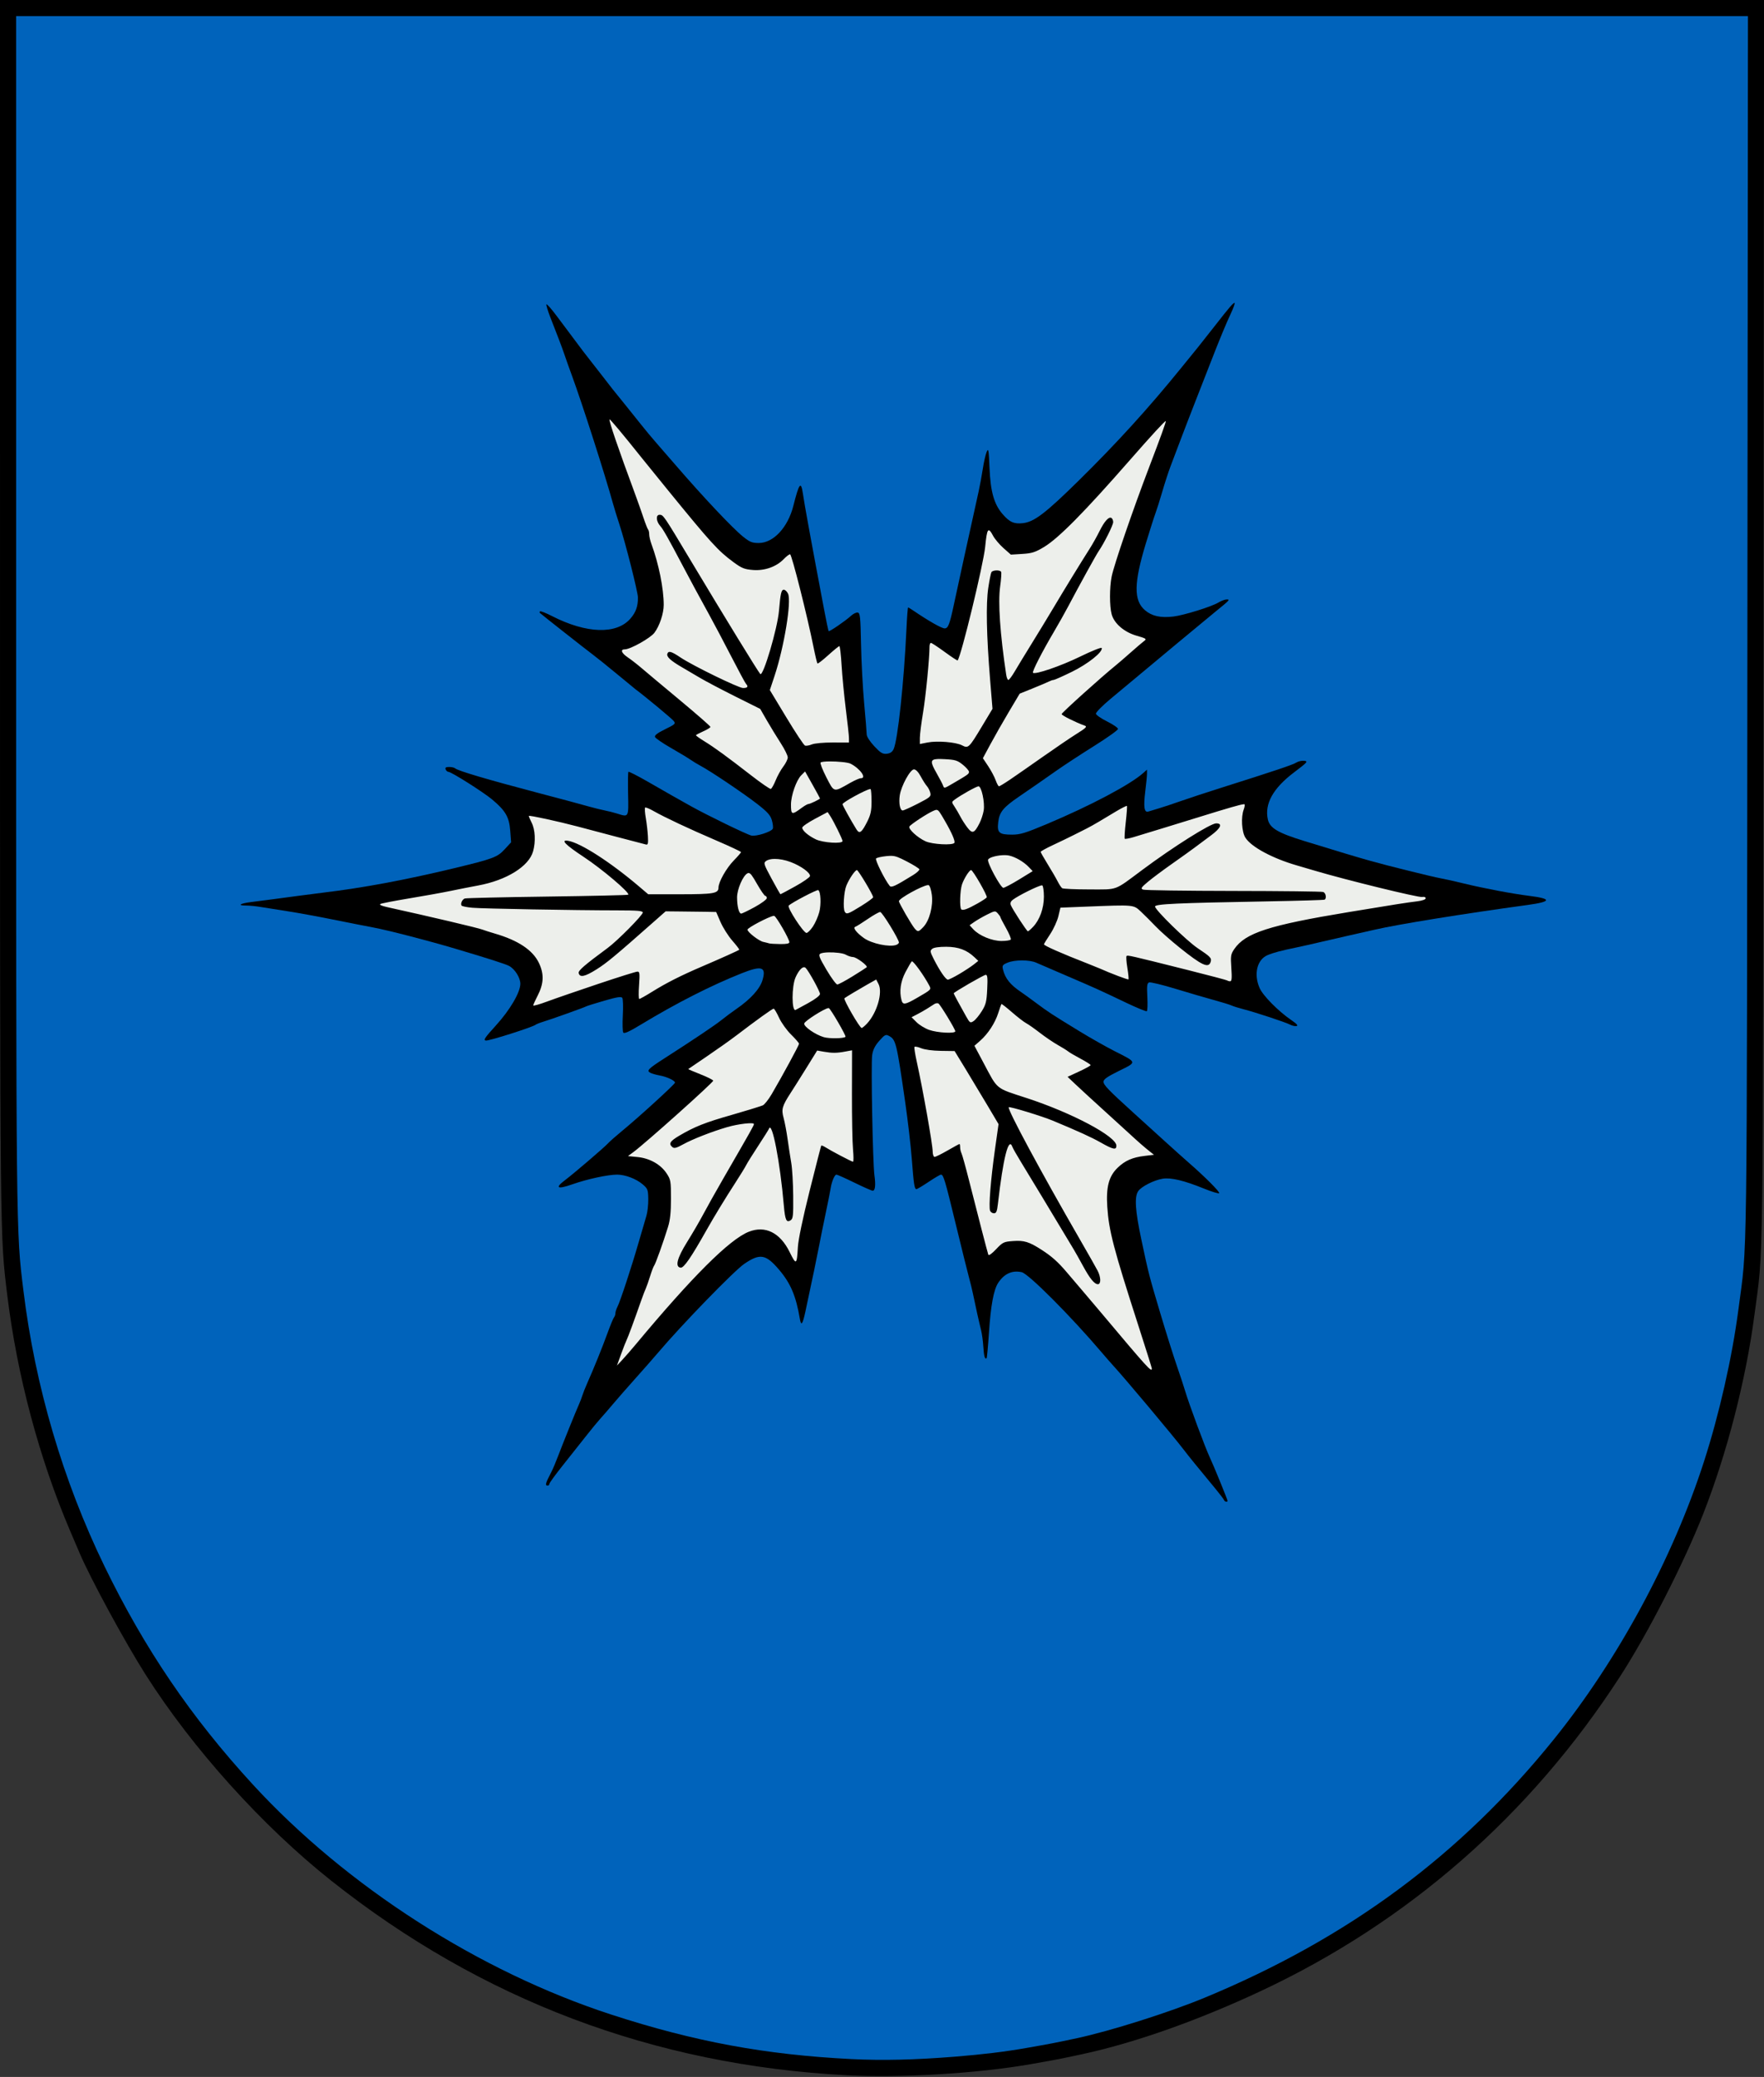 <?xml version="1.0" encoding="UTF-8" standalone="no"?>
<!-- Created with Inkscape (http://www.inkscape.org/) -->
<svg
   xmlns:dc="http://purl.org/dc/elements/1.1/"
   xmlns:cc="http://web.resource.org/cc/"
   xmlns:rdf="http://www.w3.org/1999/02/22-rdf-syntax-ns#"
   xmlns:svg="http://www.w3.org/2000/svg"
   xmlns="http://www.w3.org/2000/svg"
   xmlns:sodipodi="http://sodipodi.sourceforge.net/DTD/sodipodi-0.dtd"
   xmlns:inkscape="http://www.inkscape.org/namespaces/inkscape"
   id="svg2562"
   sodipodi:version="0.32"
   inkscape:version="0.45.1"
   width="1095"
   height="1289"
   version="1.0"
   sodipodi:docbase="/home/liftarn/Bilder"
   sodipodi:docname="Kampen_Wappen.svg"
   inkscape:output_extension="org.inkscape.output.svg.inkscape">
  <rect width="100%" height="100%" fill="#333333" stroke="none"/>
  <defs
     id="defs2565" />
  <sodipodi:namedview
     inkscape:window-height="693"
     inkscape:window-width="1024"
     inkscape:pageshadow="2"
     inkscape:pageopacity="0.0"
     guidetolerance="10.0"
     gridtolerance="10.0"
     objecttolerance="10.0"
     borderopacity="1.0"
     bordercolor="#666666"
     pagecolor="#ffffff"
     id="base"
     inkscape:zoom="0.31574864"
     inkscape:cx="547.5"
     inkscape:cy="644.5"
     inkscape:window-x="0"
     inkscape:window-y="25"
     inkscape:current-layer="svg2562" />
  <path
     style="fill:#000000"
     d="M 525.5,1287.948 C 406.026,1281.689 298.863,1241.224 205.5,1167.113 C 162.883,1133.284 119.667,1085.328 90.5,1039.5 C 77.751,1019.469 56.222,979.835 49.372,963.783 C 47.897,960.327 45.156,953.9 43.281,949.5 C 24.306,904.967 10.594,853.469 4.539,804 C -0.069,766.344 0.015,774.301 0.007,375.75 L 0,0 L 547.521,9.6589403e-15 L 1095.042,1.9317881e-14 L 1094.702,386.25 C 1094.333,806.292 1094.776,772.453 1089.074,816 C 1083.82,856.131 1072.068,901.794 1057.289,939.5 C 1045.358,969.942 1022.955,1013.744 1005.633,1040.5 C 949.919,1126.556 874.011,1192.969 782.382,1235.822 C 742.812,1254.328 703.192,1268.253 670.5,1275.143 C 667.75,1275.723 663.475,1276.628 661,1277.154 C 656.656,1278.077 651.62,1279.01 640,1281.044 C 606.844,1286.85 559.282,1289.717 525.5,1287.948 z "
     id="path2645" />
  <path
     style="fill:#0063bb;fill-opacity:1"
     d="M 593,1276.403 C 610.225,1275.014 623.711,1273.371 637,1271.044 C 652.335,1268.359 654.439,1267.952 668.5,1264.948 C 689.304,1260.503 725.829,1248.929 747.84,1239.806 C 836.968,1202.866 906.631,1151.323 964.582,1079.438 C 1004.356,1030.102 1038.395,967.116 1057.772,907 C 1067.253,877.588 1075.222,842.422 1079.074,813 C 1084.773,769.473 1084.332,802.659 1084.702,389.75 L 1085.043,10 L 547.521,10 L 10,10 L 10.007,379.25 C 10.015,770.822 9.935,763.379 14.539,801 C 21.785,860.204 39.024,918.818 64.832,972 C 89.704,1023.252 118.74,1065.955 157.054,1107.628 C 215.157,1170.826 297.477,1223.628 379.5,1250.311 C 431.052,1267.082 475.046,1275.231 528.5,1277.912 C 547.811,1278.88 568.203,1278.403 593,1276.403 z "
     id="path2643" />
  <g
     id="g2648">
    <path
       id="path2641"
       d="M 759.833,931.007 C 759.65,930.46 757.25,927.293 754.5,923.968 C 742.484,909.44 738.242,904.222 735.018,900 C 728.19,891.058 698.129,855.226 690.554,847 C 689.288,845.625 686.341,842.25 684.005,839.5 C 664.842,816.942 638.463,790.48 634.206,789.545 C 628.275,788.242 623.346,790.491 619.6,796.207 C 616.822,800.447 615.027,810.128 613.911,826.892 C 613.341,835.453 612.678,842.655 612.438,842.896 C 611.398,843.935 610.753,841.696 610.395,835.806 C 610.184,832.338 609.554,827.7 608.995,825.5 C 607.872,821.082 605.396,809.978 603.978,803 C 603.475,800.525 602.38,796.025 601.544,793 C 600.708,789.975 597.077,775.35 593.473,760.5 C 586.627,732.283 585.65,729 584.1,729 C 583.581,729 580.137,731.025 576.446,733.5 C 572.755,735.975 569.353,738 568.887,738 C 567.647,738 567.205,735.119 565.969,719 C 565.358,711.025 563.526,695.275 561.897,684 C 556.533,646.861 556.126,645.208 551.77,642.877 C 549.82,641.834 549.186,642.16 545.844,645.926 C 543.143,648.969 541.905,651.446 541.397,654.822 C 540.586,660.207 541.756,722.007 542.81,729.5 C 543.656,735.508 543.262,739 541.739,739 C 541.122,739 536.022,736.75 530.405,734 C 524.788,731.25 519.754,729 519.218,729 C 518.073,729 516.283,733.239 515.629,737.5 C 515.375,739.15 513.984,746.125 512.538,753 C 511.092,759.875 509.271,768.875 508.492,773 C 507.267,779.482 504.289,793.776 499.948,814 C 498.227,822.021 497.305,823.218 496.503,818.471 C 494.105,804.259 490.767,796.405 483.51,787.902 C 475.363,778.357 471.735,777.756 462.046,784.347 C 455.718,788.652 423.321,822.011 408.5,839.484 C 405.75,842.726 399.442,849.906 394.482,855.439 C 389.522,860.973 383.222,868.17 380.482,871.432 C 377.742,874.695 374.233,878.745 372.684,880.432 C 371.136,882.12 367.086,887.043 363.684,891.374 C 360.283,895.704 353.788,903.899 349.25,909.585 C 344.712,915.271 341,920.39 341,920.961 C 341,921.533 340.55,922 340,922 C 338.19,922 338.546,920.678 342.31,913.426 C 343.187,911.735 344.997,907.46 346.332,903.926 C 349.203,896.322 357.501,875.774 359.426,871.5 C 360.169,869.85 361.115,867.375 361.527,866 C 361.938,864.625 363.275,861.25 364.496,858.5 C 368.729,848.969 373.798,836.456 377.054,827.5 C 378.853,822.55 380.702,818.072 381.163,817.55 C 381.623,817.028 382.003,815.903 382.006,815.05 C 382.01,814.197 382.589,812.375 383.294,811 C 385.032,807.608 392.049,786.278 396.452,771 C 398.434,764.125 400.605,756.7 401.278,754.5 C 401.95,752.3 402.458,747.666 402.406,744.203 C 402.318,738.325 402.085,737.713 398.906,735.002 C 394.894,731.581 388.084,729 383.072,729 C 377.308,729 364.508,731.764 355.429,734.969 C 345.972,738.307 344.198,737.341 350.75,732.422 C 356.088,728.414 375.119,712.119 377.5,709.518 C 378.6,708.316 382.425,704.936 386,702.008 C 396.254,693.61 419,672.866 419,671.914 C 419,670.624 413.961,668.267 409.465,667.454 C 407.284,667.06 404.683,666.315 403.685,665.799 C 401.19,664.508 402.355,663.307 412.289,656.929 C 431.137,644.826 443.771,636.344 448,632.953 C 450.475,630.968 454.525,627.955 457,626.257 C 465.858,620.181 471.697,613.758 473.315,608.311 C 475.779,600.013 472.918,599.067 460.396,604.041 C 441.476,611.557 419.878,622.544 398.076,635.744 C 390.502,640.33 387.441,641.714 386.881,640.808 C 386.457,640.122 386.339,635.272 386.619,630.03 C 386.898,624.789 386.744,619.954 386.277,619.287 C 385.631,618.364 382.937,618.795 375.043,621.083 C 369.332,622.738 364.302,624.314 363.865,624.583 C 362.802,625.24 341.417,632.878 337,634.178 C 335.075,634.744 333.05,635.553 332.5,635.975 C 330.476,637.528 303.565,646.081 301.604,645.795 C 299.91,645.549 300.926,644.016 307.755,636.514 C 316.587,626.813 323,615.888 323,610.545 C 323,606.768 319.593,601.378 316,599.47 C 313.778,598.29 302.931,594.813 283,588.891 C 265.565,583.71 240.802,577.309 231.5,575.578 C 227.1,574.759 215.85,572.543 206.5,570.654 C 197.15,568.765 184.55,566.464 178.5,565.541 C 172.45,564.619 165.055,563.444 162.066,562.932 C 159.078,562.419 154.84,562 152.65,562 C 147.079,562 148.973,560.706 155.801,559.846 C 164.22,558.786 175.45,557.309 184.5,556.07 C 188.9,555.468 196.1,554.539 200.5,554.006 C 225.807,550.94 251.638,546.123 282,538.808 C 306.039,533.017 308.736,532.01 313.214,527.152 L 317.27,522.752 L 316.722,515.512 C 316.085,507.083 313.767,503.09 305.503,496.186 C 299.947,491.544 280.202,479.061 278.357,479.023 C 277.728,479.01 276.955,478.325 276.638,477.5 C 276.212,476.389 276.781,476 278.831,476 C 280.354,476 282.027,476.391 282.55,476.868 C 284.187,478.363 302.564,483.803 333.5,491.949 C 351.031,496.565 358.435,498.552 366,500.671 C 369.025,501.518 373.3,502.568 375.5,503.004 C 377.7,503.439 381.072,504.292 382.993,504.898 C 390.387,507.23 390.205,507.551 389.889,492.75 C 389.733,485.462 389.823,479.275 390.088,479 C 390.353,478.725 395.666,481.425 401.893,485 C 417.585,494.008 419.387,495.032 428.798,500.286 C 439.045,506.006 463.241,517.771 466.379,518.559 C 469.304,519.293 478.991,516.188 479.722,514.282 C 480.024,513.494 479.746,511.097 479.105,508.955 C 478.17,505.834 476.304,503.797 469.719,498.707 C 461.152,492.085 441.053,478.569 434.996,475.358 C 433.068,474.336 430.144,472.562 428.496,471.415 C 426.848,470.269 421.372,466.97 416.326,464.085 C 411.281,461.2 406.904,458.191 406.6,457.399 C 406.213,456.392 407.997,454.997 412.523,452.764 C 419.184,449.48 419.485,449.202 418.235,447.5 C 417.228,446.129 400.585,432.307 394.5,427.787 C 393.95,427.378 388.742,423.097 382.927,418.272 C 377.113,413.447 370.235,407.925 367.645,406 C 363.82,403.158 336.595,381.732 335.083,380.374 C 334.854,380.168 334.925,379.741 335.241,379.426 C 335.557,379.11 338.895,380.426 342.658,382.352 C 364.091,393.319 382.806,393.886 391.412,383.831 C 394.744,379.939 396,376.392 396,370.876 C 396,367.456 388.257,336.862 384.516,325.5 C 383.067,321.1 381.261,315.25 380.503,312.5 C 375.554,294.543 361.293,250.114 354.986,233 C 353.262,228.325 351.26,222.7 350.536,220.5 C 349.812,218.3 348.082,213.575 346.691,210 C 345.3,206.425 342.974,200.431 341.521,196.68 C 340.069,192.929 339.021,189.436 339.194,188.918 C 339.367,188.4 342.206,191.594 345.504,196.017 C 351.568,204.148 357.43,211.975 362,218.039 C 363.375,219.864 365.436,222.514 366.58,223.928 C 367.723,225.343 371.05,229.607 373.973,233.405 C 380.171,241.461 380.073,241.338 387.666,250.673 C 390.875,254.618 395.525,260.418 398,263.561 C 400.475,266.704 404.75,271.841 407.5,274.977 C 410.25,278.113 415.377,284.013 418.893,288.089 C 436.431,308.419 454.794,327.906 461.34,333.134 C 465.451,336.418 466.905,337 471,337 C 480.086,337 489.089,327.338 492.467,313.963 C 496.045,299.792 497.192,298.29 498.373,306.228 C 499.545,314.107 503.158,333.862 511.489,377.93 C 512.885,385.317 514.181,391.514 514.369,391.702 C 514.841,392.175 524.91,385.29 528.151,382.278 C 529.609,380.924 531.545,379.969 532.454,380.158 C 533.905,380.458 534.152,382.866 534.487,400 C 534.696,410.725 535.57,427.15 536.429,436.5 C 537.287,445.85 537.992,454.532 537.995,455.793 C 537.998,457.139 539.933,460.152 542.683,463.093 C 546.603,467.283 547.865,468.051 550.426,467.8 C 552.534,467.593 553.857,466.722 554.678,465 C 557.282,459.535 561.155,423.389 562.687,390.25 C 563.024,382.962 563.475,377 563.69,377 C 563.905,377 565.3,377.83 566.79,378.844 C 576.419,385.395 584.509,390 586.389,390 C 588.54,390 589.475,387.608 592.059,375.5 C 594.902,362.175 601.18,333.488 607.487,305 C 608.278,301.425 609.44,295.125 610.068,291 C 610.696,286.875 611.769,282.16 612.452,280.523 C 613.558,277.871 613.754,278.966 614.243,290.523 C 614.86,305.143 617.052,312.891 622.298,319 C 626.642,324.059 629.509,325.337 635.046,324.681 C 642.04,323.853 649.07,318.48 669.624,298.255 C 693.296,274.961 712.994,253.296 733.5,227.999 C 737.35,223.25 741.942,217.594 743.703,215.432 C 745.465,213.269 750.06,207.45 753.913,202.5 C 763.236,190.523 765.843,187.51 766.402,188.069 C 766.659,188.325 765.604,191.228 764.057,194.518 C 761.082,200.847 756.888,210.991 751.453,225 C 749.64,229.675 745.595,240.025 742.465,248 C 739.336,255.975 734.993,267.225 732.816,273 C 730.638,278.775 727.828,286.2 726.572,289.5 C 725.315,292.8 723.045,299.775 721.527,305 C 720.009,310.225 718.092,316.3 717.266,318.5 C 716.441,320.7 713.781,329.025 711.356,337 C 703.789,361.883 703.631,372.624 710.743,378.72 C 715.019,382.385 720.396,383.584 728.34,382.644 C 734.856,381.873 752.122,376.506 756.32,373.947 C 758.069,372.88 760.4,372.02 761.5,372.035 C 763.699,372.066 763.428,372.358 754.411,379.674 C 748.909,384.138 720.899,407.421 689.286,433.809 C 684.219,438.039 680.171,442.156 680.292,442.958 C 680.413,443.76 683.546,445.926 687.256,447.771 C 690.965,449.616 694,451.702 694,452.408 C 694,453.113 687.362,457.846 679.25,462.925 C 671.138,468.004 660.675,474.847 656,478.131 C 646.254,484.976 640.668,488.851 632.437,494.473 C 622.778,501.071 620.4,503.985 619.662,510.13 C 618.852,516.864 620.097,518 628.287,518 C 633.311,518 636.529,517.017 649.846,511.417 C 677.006,499.994 701.753,486.883 709.75,479.678 L 712,477.651 L 712,480.102 C 712,481.45 711.524,486.346 710.943,490.981 C 709.718,500.75 710.261,504.471 712.795,503.672 C 713.733,503.376 716.75,502.464 719.5,501.645 C 722.25,500.826 728.325,498.805 733,497.155 C 737.675,495.504 748.925,491.805 758,488.935 C 791.67,478.286 802.555,474.632 804.685,473.261 C 805.887,472.488 808.102,472 809.607,472.177 C 812.119,472.473 811.595,473.066 803.236,479.388 C 790.226,489.226 784.844,498.939 787.03,508.633 C 788.223,513.923 793.303,516.925 809.5,521.916 C 830.045,528.245 842.338,531.935 851,534.374 C 861.144,537.23 889.453,544.248 894,545.035 C 896.475,545.463 903,546.919 908.5,548.27 C 920.669,551.26 938.765,554.686 949.308,555.996 C 963.41,557.748 963.161,559.597 948.556,561.6 C 907.595,567.216 868.155,573.587 853.5,576.955 C 848.55,578.092 841.35,579.718 837.5,580.568 C 833.65,581.418 826,583.175 820.5,584.472 C 815,585.769 808.025,587.341 805,587.966 C 795.224,589.985 790.574,591.215 786.868,592.763 C 780.325,595.497 778.122,604.509 781.881,613.167 C 783.932,617.891 793.483,627.567 801.5,633.044 C 805.019,635.447 805.997,636.558 804.802,636.793 C 803.869,636.976 802.118,636.598 800.912,635.953 C 798.194,634.498 779.427,628.287 772,626.384 C 768.975,625.609 765.6,624.552 764.5,624.035 C 763.4,623.518 758.45,621.991 753.5,620.642 C 748.55,619.292 737.818,616.152 729.652,613.663 C 721.485,611.174 714.12,609.401 713.284,609.721 C 712.042,610.198 711.845,611.832 712.206,618.702 C 712.448,623.321 712.298,627.316 711.873,627.579 C 711.447,627.842 705.789,625.526 699.299,622.432 C 681.674,614.031 680.827,613.648 663,605.99 C 653.925,602.093 645.022,598.25 643.216,597.452 C 638.991,595.584 629.92,595.589 625.439,597.461 C 622.315,598.766 622.013,599.219 622.61,601.711 C 623.935,607.253 627.165,611.253 634,615.818 C 635.375,616.736 639.52,619.74 643.21,622.494 C 650.813,628.166 652.646,629.362 670,639.973 C 676.875,644.176 686.775,649.777 692,652.419 C 706.026,659.51 705.925,659.045 694.642,664.61 C 687.311,668.226 685,669.84 685,671.342 C 685,673.368 688.014,676.494 703.568,690.601 C 708.481,695.057 717.156,702.932 722.847,708.101 C 728.538,713.271 735.288,719.318 737.847,721.54 C 747.794,730.178 757.465,739.868 756.801,740.533 C 756.418,740.916 752.143,739.615 747.302,737.642 C 735.094,732.666 726.797,730.692 721.679,731.545 C 716.268,732.447 708.568,736.351 706.57,739.204 C 704.114,742.71 704.654,751.246 708.466,769.187 C 713.031,790.676 713.249,791.527 720.092,814.5 C 723.952,827.458 728.526,841.943 731.146,849.5 C 732.861,854.45 734.859,860.525 735.584,863 C 737.9,870.901 748.161,898.555 750.982,904.5 C 753.25,909.279 762,930.688 762,931.459 C 762,932.415 760.178,932.035 759.833,931.007 z "
       style="fill:#000000" />
    <path
       id="path2639"
       d="M 378.375 260.281 C 377.788 260.868 383.72 278.208 394.188 306.5 C 395.815 310.9 398.169 317.543 399.406 321.25 C 400.644 324.957 401.941 328.284 402.312 328.656 C 402.684 329.028 403 330.384 403 331.656 C 403 332.928 403.641 335.645 404.406 337.719 C 408.914 349.925 412 365.298 412 375.406 C 412 380.756 409.399 388.51 406.219 392.719 C 403.718 396.029 391.295 403 387.875 403 C 384.874 403 385.715 405.303 389.719 408 C 391.76 409.375 395.536 412.3 398.094 414.5 C 400.651 416.7 411.352 425.653 421.875 434.406 C 432.398 443.159 441 450.691 441 451.125 C 441 451.559 438.975 452.811 436.5 453.906 C 434.025 455.001 432 456.085 432 456.344 C 432 456.603 434.363 458.286 437.25 460.062 C 443.523 463.922 451.177 469.498 466.281 481.219 C 472.456 486.01 477.937 489.781 478.469 489.625 C 479.001 489.469 480.351 487.104 481.469 484.344 C 482.587 481.583 484.738 477.694 486.25 475.719 C 487.762 473.743 489 471.206 489 470.062 C 489 468.919 487.052 464.956 484.656 461.25 C 482.261 457.544 478.403 451.246 476.094 447.25 L 471.906 439.969 L 456.188 432.125 C 447.554 427.803 437.8 422.652 434.5 420.688 C 431.2 418.723 426.328 415.856 423.656 414.312 C 416.274 410.048 413.558 407.572 414.281 405.688 C 415.027 403.745 416.759 404.242 422.5 408.094 C 429.912 413.067 458.473 427 461.25 427 C 464.068 427 464.686 426.122 463.094 424.438 C 462.6 423.915 458.498 416.3 453.969 407.5 C 449.44 398.7 443.246 387 440.219 381.5 C 433.456 369.214 428.91 360.788 423.75 351 C 414.967 334.339 411.616 328.41 409.875 326.469 C 407.25 323.541 406.986 319.5 409.406 319.5 C 411.784 319.5 411.779 319.519 429.438 349 C 449.479 382.46 470.613 416.928 471.938 418.312 C 473.714 420.169 482.619 390.059 483.562 379 C 484.482 368.229 484.98 366 486.562 366 C 487.374 366 488.564 367.13 489.188 368.5 C 491.381 373.314 486.8 401.269 480.875 419.25 L 477.875 428.281 L 488.125 445.25 C 493.752 454.575 498.948 462.435 499.688 462.719 C 500.427 463.003 502.358 462.667 503.969 462 C 505.617 461.317 511.278 460.799 516.938 460.812 L 527 460.844 L 527 458.188 C 527 456.716 526.107 448.525 525.031 440 C 523.956 431.475 522.786 419.212 522.406 412.75 C 522.026 406.288 521.407 401 521.031 401 C 520.656 401 517.543 403.532 514.125 406.625 C 510.707 409.718 507.702 412.046 507.438 411.781 C 507.173 411.517 506.095 407.072 505.062 401.906 C 501.201 382.587 491.462 344.004 490.438 344 C 489.853 343.998 488.105 345.327 486.562 346.938 C 481.966 351.735 474.655 354.332 467.406 353.75 C 462.113 353.325 460.426 352.651 455.375 348.938 C 445.752 341.863 441.387 337.057 414.844 304.5 C 408.118 296.25 400.634 287.025 398.219 284 C 386.309 269.084 378.684 259.972 378.375 260.281 z M 723.656 261.312 C 723.305 260.961 714.967 270.007 701.406 285.5 C 673.009 317.945 657.144 334.011 648.094 339.469 C 642.663 342.744 640.631 343.4 634.594 343.781 L 627.5 344.219 L 622.969 340.219 C 620.473 338.015 617.567 334.575 616.5 332.594 C 613.372 326.786 612.711 327.688 611.531 339.469 C 610.431 350.451 596.579 407.506 594.438 409.875 C 594.258 410.073 590.663 407.711 586.438 404.625 C 582.212 401.539 578.356 399 577.875 399 C 577.394 399 577.001 400.012 577 401.25 C 576.992 408.487 574.66 432.219 572.969 442.344 C 571.882 448.849 571 455.851 571 457.938 L 571 461.75 L 575.75 460.812 C 581.78 459.619 593.256 460.546 597.156 462.562 C 601.088 464.596 601.453 464.275 609.5 450.875 L 616.094 439.906 L 614.594 421.688 C 612.348 394.125 611.977 374.811 613.469 364.844 C 614.181 360.089 615.062 355.702 615.438 355.094 C 616.254 353.773 620.657 353.612 621.438 354.875 C 621.74 355.365 621.478 359.453 620.844 363.938 C 619.45 373.79 620.77 393.294 624.594 418.75 C 624.862 420.538 625.465 422 625.938 422 C 626.41 422 628.184 419.637 629.875 416.75 C 631.566 413.863 636.289 406.1 640.375 399.5 C 644.461 392.9 650.632 382.775 654.062 377 C 660.466 366.22 670.791 349.363 676.438 340.5 C 678.19 337.75 680.906 332.905 682.469 329.75 C 685.592 323.443 688.3 320.457 689.938 321.469 C 690.522 321.83 691 322.978 691 324.031 C 691 325.893 685.485 336.954 682.031 342 C 680.358 344.445 670.359 362.564 663 376.5 C 660.967 380.35 657.044 387.325 654.281 392 C 646.95 404.404 640.564 416.877 641.219 417.531 C 642.522 418.835 658.389 413.409 670.5 407.5 C 677.65 404.011 683.674 401.594 683.875 402.156 C 684.736 404.566 675.427 412.015 665.375 416.938 C 659.675 419.729 654.559 422 654 422 C 653.441 422 652.205 422.412 651.25 422.906 C 650.295 423.4 645.795 425.313 641.25 427.156 L 632.969 430.5 L 626.125 442 C 622.362 448.325 617.237 457.339 614.719 462.031 L 610.125 470.562 L 613.438 475.531 C 615.253 478.264 617.329 482.188 618.062 484.25 C 618.796 486.312 619.729 488 620.125 488 C 620.521 488 623.676 486.082 627.156 483.719 C 630.637 481.356 639.8 474.98 647.5 469.562 C 655.2 464.145 664.6 457.751 668.406 455.375 C 674.096 451.822 674.985 450.941 673.406 450.375 C 667.647 448.31 659 443.992 659 443.188 C 659 442.376 683.997 419.874 692.531 413 C 694.238 411.625 698.524 407.924 702.062 404.781 C 705.601 401.638 709.315 398.475 710.312 397.75 C 711.935 396.57 711.452 396.229 705.625 394.562 C 697.868 392.344 691.672 387.044 690.062 381.25 C 688.707 376.369 688.698 364.542 690.062 357.812 C 691.578 350.338 703.193 316.478 713.5 289.5 C 720.411 271.412 723.957 261.614 723.656 261.312 z M 582.156 471.062 C 577.217 471.249 577.554 473.048 581.25 479.594 C 583.088 482.85 584.914 486.288 585.281 487.25 C 586.127 489.466 585.883 489.503 591.469 486.25 C 600.831 480.799 601.5 480.321 601.5 479.031 C 601.5 478.312 599.79 476.327 597.688 474.625 C 594.332 471.909 592.946 471.485 586.438 471.156 C 584.71 471.069 583.296 471.019 582.156 471.062 z M 515.125 472.562 C 512.225 472.576 509.875 472.782 509.406 473.25 C 508.986 473.669 510.591 477.813 512.969 482.438 C 517.877 491.984 517.294 491.847 527.625 485.938 C 530.442 484.326 533.479 483 534.375 483 C 538.175 483 533.971 477.052 528 473.969 C 526.312 473.097 519.959 472.541 515.125 472.562 z M 567.344 477.5 C 565.005 477.5 559.414 487.737 558.531 493.625 C 557.809 498.44 558.688 503 560.344 503 C 560.97 503 565.221 501.087 569.781 498.75 C 577.423 494.833 578.038 494.304 577.469 492 C 577.129 490.625 576.171 488.762 575.344 487.844 C 574.516 486.925 572.805 484.225 571.531 481.844 C 570.08 479.13 568.504 477.5 567.344 477.5 z M 499.75 478.781 L 497.375 481.156 C 494.33 484.201 491 493.704 491 499.312 C 491 505.803 491.476 505.934 497.688 501.344 C 499.438 500.05 501.279 499 501.781 499 C 502.809 499 509 496.025 509 495.531 C 509 495.356 506.916 491.518 504.375 487 L 499.75 478.781 z M 607.406 488 C 606.139 488 596.361 493.477 592.562 496.312 C 590.647 497.743 590.652 497.796 592.531 500.625 C 593.58 502.204 595.189 504.97 596.125 506.781 C 597.061 508.592 599.029 511.665 600.5 513.594 C 603.583 517.636 604.828 517.185 608.031 510.906 C 609.077 508.857 610.258 505.294 610.625 503 C 611.422 498.015 609.273 488 607.406 488 z M 540.094 489.719 C 537.577 490.009 523 497.915 523 499.125 C 523 499.821 528.194 509.203 531.688 514.812 C 533.531 517.773 534.966 516.685 538.438 509.719 C 540.453 505.674 541 503.113 541 497.469 C 541 493.543 540.744 490.088 540.438 489.781 C 540.385 489.729 540.262 489.699 540.094 489.719 z M 772.031 499.125 C 770.07 499.259 762.423 501.47 744.5 507.031 C 733.496 510.445 710.269 517.564 703.594 519.562 C 700.897 520.37 698.457 520.8 698.188 520.531 C 697.918 520.262 698.205 515.663 698.812 510.312 C 699.42 504.962 699.749 500.406 699.531 500.188 C 699.313 499.969 696.286 501.484 692.812 503.562 C 689.339 505.641 684.475 508.551 682 510.031 C 679.525 511.511 676.15 513.4 674.5 514.219 C 672.85 515.038 669.25 516.856 666.5 518.25 C 663.75 519.644 658.013 522.419 653.75 524.406 C 649.487 526.393 646 528.324 646 528.688 C 646 529.051 647.967 532.51 650.375 536.406 C 652.783 540.302 655.563 545.075 656.531 547 C 657.5 548.925 658.764 550.846 659.375 551.25 C 659.986 551.654 667.608 551.992 676.281 552 C 694.276 552.017 691.376 553.066 709 539.938 C 728.364 525.513 751.407 511 754.938 511 C 759.13 511 757.841 513.951 751.688 518.5 C 748.277 521.021 743.7 524.434 741.5 526.094 C 739.3 527.753 733 532.264 727.5 536.125 C 722 539.986 715.288 544.989 712.594 547.25 C 708.302 550.851 707.93 551.472 709.594 552.125 C 710.638 552.535 735.864 552.899 765.656 552.938 C 795.449 552.976 820.536 553.26 821.406 553.594 C 823.018 554.212 823.61 557.533 822.25 558.344 C 821.837 558.59 805.975 559.065 787 559.406 C 730.022 560.431 717 561.033 717 562.625 C 717 564.729 736.71 583.974 743.5 588.5 C 751.474 593.815 752.251 594.634 751.5 597 C 750.204 601.082 746.059 599.173 732.312 588.156 C 726.92 583.834 720.173 577.873 717.344 574.906 C 714.514 571.939 710.396 567.812 708.188 565.75 C 703.567 561.436 704.186 561.497 674.781 562.656 L 658.25 563.312 L 656.969 568.688 C 656.26 571.641 653.969 576.631 651.875 579.781 C 649.781 582.931 648.047 585.751 648.031 586.062 C 647.991 586.874 658.828 591.665 675 597.969 C 678.025 599.148 681.4 600.509 682.5 601 C 689.48 604.119 700.154 608.159 700.5 607.812 C 700.726 607.586 700.425 604.383 699.812 600.688 C 699.2 596.992 698.974 593.682 699.312 593.344 C 699.975 592.681 701.292 592.981 737.469 602.062 C 750.646 605.37 761.623 608.279 761.875 608.531 C 762.127 608.783 762.918 609 763.625 609 C 764.612 609 764.772 607.091 764.344 600.75 C 763.834 593.198 764 592.204 766.188 589 C 773.02 578.993 787.739 574.225 837.188 566.062 C 867.119 561.122 873.086 560.187 879.75 559.375 C 882.897 558.991 885 558.239 885 557.5 C 885 556.771 884.081 556.453 882.75 556.688 C 880.376 557.106 835.992 546.233 816.5 540.469 C 813.75 539.656 808.575 538.133 805 537.094 C 789.626 532.626 776.522 525.527 773 519.75 C 770.786 516.118 770.276 507.054 772.031 502.438 C 772.597 500.95 772.818 499.474 772.531 499.188 C 772.47 499.126 772.311 499.106 772.031 499.125 z M 400.656 501.156 C 400.556 501.157 400.476 501.18 400.438 501.219 C 400.127 501.529 400.317 504.437 400.875 507.656 C 401.433 510.876 402.023 515.975 402.188 519 C 402.431 523.483 402.223 524.429 401 524.125 C 398.162 523.418 393.472 522.194 382 519.156 C 375.675 517.481 365.1 514.68 358.5 512.938 C 346.39 509.74 328.749 505.907 328.281 506.375 C 328.142 506.514 328.908 508.39 330 510.531 C 332.221 514.887 332.602 522.268 330.906 528.375 C 328.323 537.679 314.419 546.322 296.781 549.562 C 292.224 550.4 284.45 551.934 279.5 552.969 C 274.55 554.003 263.075 556.059 254 557.562 C 244.925 559.066 236.889 560.637 236.125 561.031 C 235.266 561.475 236.789 562.202 240.125 562.938 C 266.785 568.815 296.924 575.908 299.5 576.938 C 300.6 577.377 304.078 578.492 307.219 579.406 C 321.698 583.624 330.781 589.693 334.562 597.688 C 337.842 604.619 337.576 610.538 333.656 618.094 C 332.2 620.901 331 623.558 331 624 C 331 624.442 334.938 623.32 339.75 621.531 C 344.562 619.743 358.746 614.861 371.281 610.656 C 383.816 606.451 394.803 603 395.688 603 C 397.085 603 397.209 604.109 396.688 611.5 C 396.358 616.175 396.413 620 396.812 620 C 397.212 620 400.784 618.011 404.719 615.562 C 413.632 610.015 422.558 605.49 436.031 599.719 C 447.613 594.758 458.306 589.949 458.875 589.438 C 459.078 589.255 457.157 586.738 454.625 583.844 C 452.093 580.949 448.787 575.738 447.281 572.281 L 444.562 566 L 438.031 565.875 C 434.441 565.804 427.383 565.727 422.344 565.688 L 413.188 565.594 L 406.438 571.562 C 381.642 593.476 376.735 597.556 370.281 601.625 C 363.006 606.212 359.798 606.853 359.219 603.844 C 358.924 602.314 362.859 598.929 377.281 588.281 C 383.335 583.812 399 567.983 399 566.344 C 399 565.277 395.759 565.009 383.25 565 C 356.453 564.982 299.817 563.95 293.25 563.375 C 289.818 563.075 286.783 562.457 286.5 562 C 285.754 560.793 286.925 558.229 288.5 557.625 C 289.245 557.339 312.288 556.803 339.688 556.438 C 367.087 556.072 389.725 555.558 390 555.281 C 391.156 554.119 373.745 539.352 362.312 531.812 C 350.973 524.335 347.737 521.038 352.594 521.812 C 360.329 523.046 379.124 535.166 397.125 550.531 L 402.375 555 L 422.25 555 C 442.964 555 446 554.487 446 550.875 C 446 547.394 450.883 538.753 455.562 533.969 C 458.002 531.475 460 529.174 460 528.844 C 460 528.513 453.137 525.292 444.75 521.688 C 427.485 514.268 412.745 507.347 405.75 503.375 C 403.465 502.077 401.357 501.153 400.656 501.156 z M 581.375 502.625 C 580.804 502.605 580.146 502.892 579.188 503.312 C 575.487 504.934 565.371 511.579 564.531 512.938 C 563.617 514.417 569.504 519.842 574.5 522.125 C 578.744 524.064 591.416 524.747 592.438 523.094 C 593.073 522.065 590.778 516.756 586.562 509.5 C 583.517 504.259 582.632 502.669 581.375 502.625 z M 513.75 504 L 505.875 508.188 C 501.541 510.497 498 512.959 498 513.656 C 498 515.467 501.596 518.586 506.375 520.906 C 510.826 523.067 523 523.844 523 521.969 C 523 520.82 517.544 509.751 515.25 506.25 L 513.75 504 z M 623.812 530.719 C 619.533 530.671 613.923 532.022 613.344 533.531 C 612.656 535.323 621.144 550.982 622.812 551 C 623.536 551.008 627.944 548.685 632.594 545.844 L 641.031 540.656 L 638.781 538.281 C 635.659 534.958 630.51 531.911 626.469 531 C 625.698 530.826 624.8 530.73 623.812 530.719 z M 553.219 531.156 C 552.312 531.14 551.308 531.221 550.094 531.344 C 547.128 531.645 544.306 532.288 543.812 532.781 C 543.033 533.561 549.146 545.887 552.25 549.781 C 553.285 551.08 555.55 550.036 566.75 543.125 C 569.086 541.683 570.864 540.05 570.688 539.5 C 570.511 538.95 567.023 536.776 562.938 534.656 C 557.92 532.052 555.939 531.204 553.219 531.156 z M 480.906 533.062 C 478.624 533.069 476.718 533.498 475.562 534.344 C 473.85 535.596 474.059 536.236 478.969 545.344 C 481.836 550.663 484.309 555 484.469 555 C 484.628 555 488.744 552.789 493.625 550.094 C 498.506 547.399 502.62 544.546 502.781 543.75 C 503.184 541.768 497.368 537.499 490.875 535.031 C 487.408 533.714 483.84 533.055 480.906 533.062 z M 531.938 540 C 530.799 540 527.203 545.262 525.406 549.562 C 523.823 553.351 523.176 563.884 524.406 565.875 C 525.498 567.642 526.439 567.299 534.469 562.344 C 538.609 559.789 542 557.327 542 556.844 C 542 555.4 532.801 540 531.938 540 z M 602.812 540 C 601.718 539.991 598.409 545.212 597.156 548.906 C 595.908 552.588 595.586 563.242 596.688 564.344 C 597.628 565.285 600.603 564.21 606.75 560.75 C 609.637 559.125 612.235 557.418 612.531 556.938 C 613.113 555.995 603.941 540.009 602.812 540 z M 464.719 541.812 C 464.46 541.808 464.21 541.885 463.938 542.031 C 461.135 543.531 457.508 551.997 457.531 557 C 457.557 562.53 458.689 567 460.062 567 C 460.628 567 464.463 565.156 468.562 562.906 C 472.662 560.657 476 558.182 476 557.406 C 476 556.631 475.575 556 475.062 556 C 474.55 556 472.236 552.657 469.906 548.562 C 467.018 543.486 465.839 541.832 464.719 541.812 z M 575.938 549.312 C 572.464 549.655 558.004 557.558 558 559.312 C 557.998 560.412 565.857 574.028 567.781 576.25 C 569.777 578.554 570.155 578.485 573.219 575.25 C 576.953 571.307 579.306 562.356 578.438 555.406 C 578.054 552.339 577.172 549.613 576.469 549.344 C 576.342 549.295 576.169 549.29 575.938 549.312 z M 646.688 549.469 C 644.399 549.721 632.26 555.706 628.625 558.469 C 627.397 559.402 626.992 560.51 627.438 561.688 C 628.377 564.172 637.37 577.984 638.062 578 C 638.372 578.007 639.807 576.763 641.25 575.25 C 645.418 570.88 648 563.688 648 556.469 C 648 552.972 647.546 549.837 647 549.5 C 646.94 549.463 646.84 549.452 646.688 549.469 z M 507.938 552.438 C 507.167 551.961 491.487 560.164 489.594 562.031 C 488.448 563.161 498.746 579 500.625 579 C 501.373 579 503.188 577.187 504.656 574.969 C 506.124 572.75 507.868 568.74 508.562 566.062 C 509.821 561.211 509.473 553.387 507.938 552.438 z M 617.281 565.688 C 616.401 565.792 615.08 566.42 612.625 567.656 C 609.802 569.079 606.236 571.157 604.688 572.25 L 601.875 574.219 L 604.188 576.75 C 607.82 580.698 615.751 583.989 621.688 584 C 624.543 584.005 627.13 583.591 627.438 583.094 C 627.745 582.596 626.425 579.406 624.5 576 C 622.575 572.595 621 569.535 621 569.219 C 621 568.902 620.264 567.858 619.375 566.875 C 618.602 566.021 618.162 565.583 617.281 565.688 z M 546.375 566 C 545.635 566 542.143 567.967 538.625 570.375 C 535.107 572.783 531.625 574.957 530.875 575.219 C 529.267 575.779 531.702 578.933 536.312 582.219 C 541.14 585.659 552.276 587.991 556.406 586.406 C 557.276 586.072 558 585.412 558 584.938 C 558 582.937 547.605 566 546.375 566 z M 480.188 568.406 C 477.352 568.825 464 575.771 464 576.969 C 464 578.491 471.046 583.96 473.781 584.562 C 475.284 584.894 476.95 585.317 477.5 585.5 C 478.05 585.683 481.087 585.863 484.25 585.906 C 488.232 585.961 490.009 585.616 490 584.75 C 489.979 582.787 482.013 568.951 480.594 568.406 C 480.505 568.372 480.377 568.378 480.188 568.406 z M 587.375 587.594 C 582.9 587.573 579.653 588.048 578.656 588.875 C 577.221 590.066 577.319 590.668 579.656 595.281 C 583.341 602.553 587.079 608 588.406 608 C 589.033 608 592.276 606.387 595.625 604.406 C 598.974 602.425 602.968 599.784 604.5 598.562 L 607.281 596.344 L 604.906 594.094 C 600.076 589.533 594.934 587.629 587.375 587.594 z M 514.375 591.062 C 511.984 591.115 509.926 591.411 509.094 591.938 C 507.955 592.659 508.723 594.576 513.062 601.906 C 516.022 606.906 519.036 611 519.75 611 C 520.464 611 524.753 608.709 529.281 605.906 C 533.809 603.103 537.725 600.588 538 600.312 C 538.883 599.428 531.643 594.005 529.531 593.969 C 528.41 593.949 526.375 593.286 525 592.5 C 523.267 591.509 518.36 590.974 514.375 591.062 z M 566.062 596.625 C 566.028 596.629 565.991 596.633 565.969 596.656 C 565.511 597.124 563.749 600.125 562.062 603.344 C 559.013 609.162 558.157 615.273 559.625 620.75 C 560.444 623.807 561.842 623.592 569.188 619.344 C 578.141 614.165 578.172 614.18 576.844 611.656 C 573.614 605.519 567.121 596.512 566.062 596.625 z M 499.156 600.281 C 497.68 600.248 495.659 602.579 493.875 606.5 C 491.362 612.025 491.359 627.944 493.875 626.781 C 494.223 626.621 497.769 624.7 501.75 622.5 C 506.148 620.069 508.996 617.871 509 616.875 C 509.007 615.269 502.076 602.67 500.094 600.688 C 499.824 600.418 499.497 600.289 499.156 600.281 z M 611.906 605 C 610.724 605 592 615.817 592 616.5 C 592 616.809 596.23 624.645 599.719 630.812 C 602.024 634.887 602.297 635.063 604.344 633.719 C 605.536 632.935 607.817 630.163 609.438 627.562 C 611.988 623.471 612.444 621.623 612.812 613.906 C 613.148 606.883 612.969 605 611.906 605 z M 543.906 607.906 L 538.188 611.125 C 532.858 614.142 524.918 618.916 524.188 619.531 C 523.381 620.21 533.675 638 534.875 638 C 535.282 638 536.77 636.763 538.188 635.25 C 544.368 628.655 548.069 616.001 545.344 610.719 L 543.906 607.906 z M 581.438 622.625 C 580.983 622.676 580.49 622.829 580.062 623.094 C 579.208 623.624 577.15 624.943 575.5 626 C 573.85 627.057 570.987 628.661 569.156 629.594 L 565.844 631.312 L 568.938 634.406 C 570.641 636.11 574.178 638.268 576.781 639.188 C 581.956 641.016 593 641.588 593 640.031 C 593 638.817 583.862 623.74 582.562 622.812 C 582.3 622.625 581.892 622.574 581.438 622.625 z M 621.625 623.125 C 621.46 623.33 620.571 625.853 619.656 628.719 C 617.66 634.97 613.285 641.65 608.438 645.906 L 604.875 649.031 L 610.594 659.781 C 619.526 676.598 617.698 675.082 637.281 681.469 C 665.424 690.647 693 705.293 693 711.062 C 693 713.865 691.019 713.465 683.25 709.062 C 677.492 705.799 669.491 702.162 653.5 695.5 C 646.658 692.65 626.435 686.501 626.156 687.188 C 625.46 688.899 646.256 727.498 670.5 769.5 C 675.579 778.3 680.479 786.927 681.375 788.688 C 683.429 792.72 683.503 797 681.531 797 C 679.364 797 676.575 793.588 672.312 785.75 C 670.219 781.9 667.6 777.24 666.5 775.406 C 652.856 752.666 638.652 729.114 633.781 721.188 C 631.179 716.953 628.762 712.704 628.406 711.719 C 626.08 705.277 622.696 718.672 619.438 747.25 C 618.913 751.848 618.422 753 617 753 C 616.022 753 614.929 752.279 614.594 751.406 C 613.655 748.959 614.981 732.211 617.531 714.062 L 619.844 697.656 L 612.969 686.062 C 609.189 679.696 603.061 669.506 599.344 663.406 L 592.562 652.312 L 583.969 652.188 C 578.836 652.108 573.917 651.437 571.75 650.531 C 569.753 649.697 567.905 649.342 567.656 649.75 C 567.408 650.158 568.06 654.325 569.094 659 C 572.904 676.235 578.928 710.277 578.969 714.75 C 578.985 716.538 579.524 718 580.156 718 C 580.789 718 584.434 716.2 588.25 714 C 592.066 711.8 595.367 710 595.594 710 C 595.82 710 596 710.893 596 712 C 596 713.107 596.371 714.795 596.844 715.75 C 597.316 716.705 599.418 724.25 601.5 732.5 C 606.754 753.316 612.977 777.243 613.5 778.719 C 613.76 779.451 615.695 778.082 618.312 775.312 C 622.458 770.925 623.093 770.637 628.875 770.219 C 635.702 769.725 638.791 770.669 646.5 775.625 C 652.802 779.676 656.715 783.136 662.188 789.594 C 664.567 792.402 668.75 797.329 671.5 800.531 C 674.25 803.733 679.2 809.573 682.5 813.5 C 712.678 849.416 715 851.976 715 849.312 C 715 848.93 711.218 836.893 706.594 822.562 C 691.265 775.065 688.32 763.824 687.344 748.969 C 686.536 736.687 688.295 730.066 693.719 724.781 C 698.316 720.302 702.985 718.269 710.594 717.375 L 716.344 716.688 L 713.906 714.781 C 710.033 711.704 706.891 708.938 700.469 703.031 C 697.156 699.984 689.992 693.45 684.531 688.5 C 679.07 683.55 671.9 676.986 668.625 673.906 L 662.688 668.312 L 669.844 665 C 673.78 663.185 677 661.395 677 661.031 C 677 660.668 674.188 658.887 670.75 657.062 C 667.312 655.238 663.825 653.18 663 652.5 C 662.175 651.82 659.25 650.019 656.5 648.469 C 653.75 646.919 648.792 643.539 645.469 640.969 C 642.145 638.398 638.32 635.707 636.969 635 C 635.617 634.293 631.68 631.266 628.219 628.25 C 624.757 625.234 621.79 622.92 621.625 623.125 z M 514.094 625.656 C 511.419 626.103 499.543 633.616 499.219 635.219 C 498.839 637.092 506.112 642.167 511.375 643.688 C 514.881 644.7 523.723 644.557 524.844 643.469 C 525.393 642.935 515.628 626.117 514.5 625.656 C 514.41 625.619 514.272 625.626 514.094 625.656 z M 480.25 626 C 479.452 626 469.743 632.988 457.312 642.469 C 453.352 645.489 445.027 651.383 438.812 655.594 C 432.598 659.804 427.392 663.351 427.25 663.469 C 427.108 663.586 430.447 665.031 434.688 666.688 C 438.928 668.344 442.539 670.148 442.719 670.688 C 443.022 671.596 400.651 709.507 393.156 715.031 L 389.812 717.5 L 395.781 718.094 C 403.289 718.831 410.087 722.636 413.781 728.219 C 416.357 732.111 416.5 733.009 416.5 743.938 C 416.5 752.394 416.013 757.116 414.656 761.5 C 411.621 771.304 406.928 784.364 406.062 785.469 C 405.619 786.035 404.5 788.975 403.562 792 C 402.625 795.025 401.448 798.4 400.938 799.5 C 400.427 800.6 399.124 803.975 398.062 807 C 393.486 820.048 389.948 829.64 389.031 831.5 C 388.489 832.6 386.903 836.65 385.5 840.5 L 382.969 847.5 L 386.25 844 C 388.058 842.075 391.759 837.821 394.5 834.531 C 429.738 792.242 452.835 769.219 464.781 764.469 C 474.979 760.414 484.233 764.979 490.156 777.031 C 494.245 785.35 494.649 785.128 495.281 774 C 495.548 769.303 498.285 756.223 502.594 739 C 506.378 723.875 509.609 711.285 509.781 711.031 C 509.953 710.777 511.069 711.202 512.281 711.969 C 516.058 714.357 528.727 721 529.5 721 C 529.905 721 529.897 717.546 529.5 713.312 C 529.103 709.079 528.813 693.505 528.844 678.719 L 528.906 651.844 L 524.688 652.625 C 519.407 653.611 516.583 653.622 511.375 652.719 L 507.25 652 L 500.375 663.094 C 496.596 669.182 492.273 676.018 490.781 678.312 C 485.533 686.386 484.941 688.46 486.406 693.75 C 487.13 696.365 488.258 702.325 488.906 707 C 489.554 711.675 490.591 718.351 491.188 721.844 C 491.784 725.337 492.31 734.505 492.375 742.219 C 492.479 754.652 492.295 756.379 490.719 757.375 C 488.161 758.991 487.336 757.154 486.562 748.125 C 484.26 721.266 479.241 695.373 477.344 700.5 C 477.14 701.05 474.184 705.775 470.75 711 C 467.316 716.225 463.934 721.625 463.25 723 C 462.566 724.375 459.538 729.325 456.5 734 C 450.541 743.169 443.299 755.043 438.5 763.562 C 428.955 780.508 424.47 787.008 422.5 786.75 C 418.885 786.276 420.256 780.853 426.562 770.75 C 429.741 765.658 434.197 758.044 436.438 753.812 C 438.678 749.581 444.325 739.499 449 731.406 C 466.343 701.383 467.985 698.496 468 697.625 C 468.022 696.389 458.38 697.482 451.344 699.531 C 441.998 702.253 429.925 706.97 424.156 710.156 C 419.944 712.483 418.527 712.867 417.406 711.938 C 414.888 709.847 415.884 708.227 421.75 704.781 C 431.224 699.216 437.708 696.646 454 692 C 462.05 689.705 470.315 687.168 473.406 686.062 C 474.457 685.687 477.018 682.479 479.094 678.938 C 485.63 667.788 496 648.679 496 647.781 C 496 647.307 493.796 644.754 491.094 642.094 C 488.391 639.433 485.009 634.718 483.594 631.625 C 482.179 628.532 480.673 626 480.25 626 z "
       style="fill:#edefeb;fill-opacity:1" />
  </g>
</svg>
